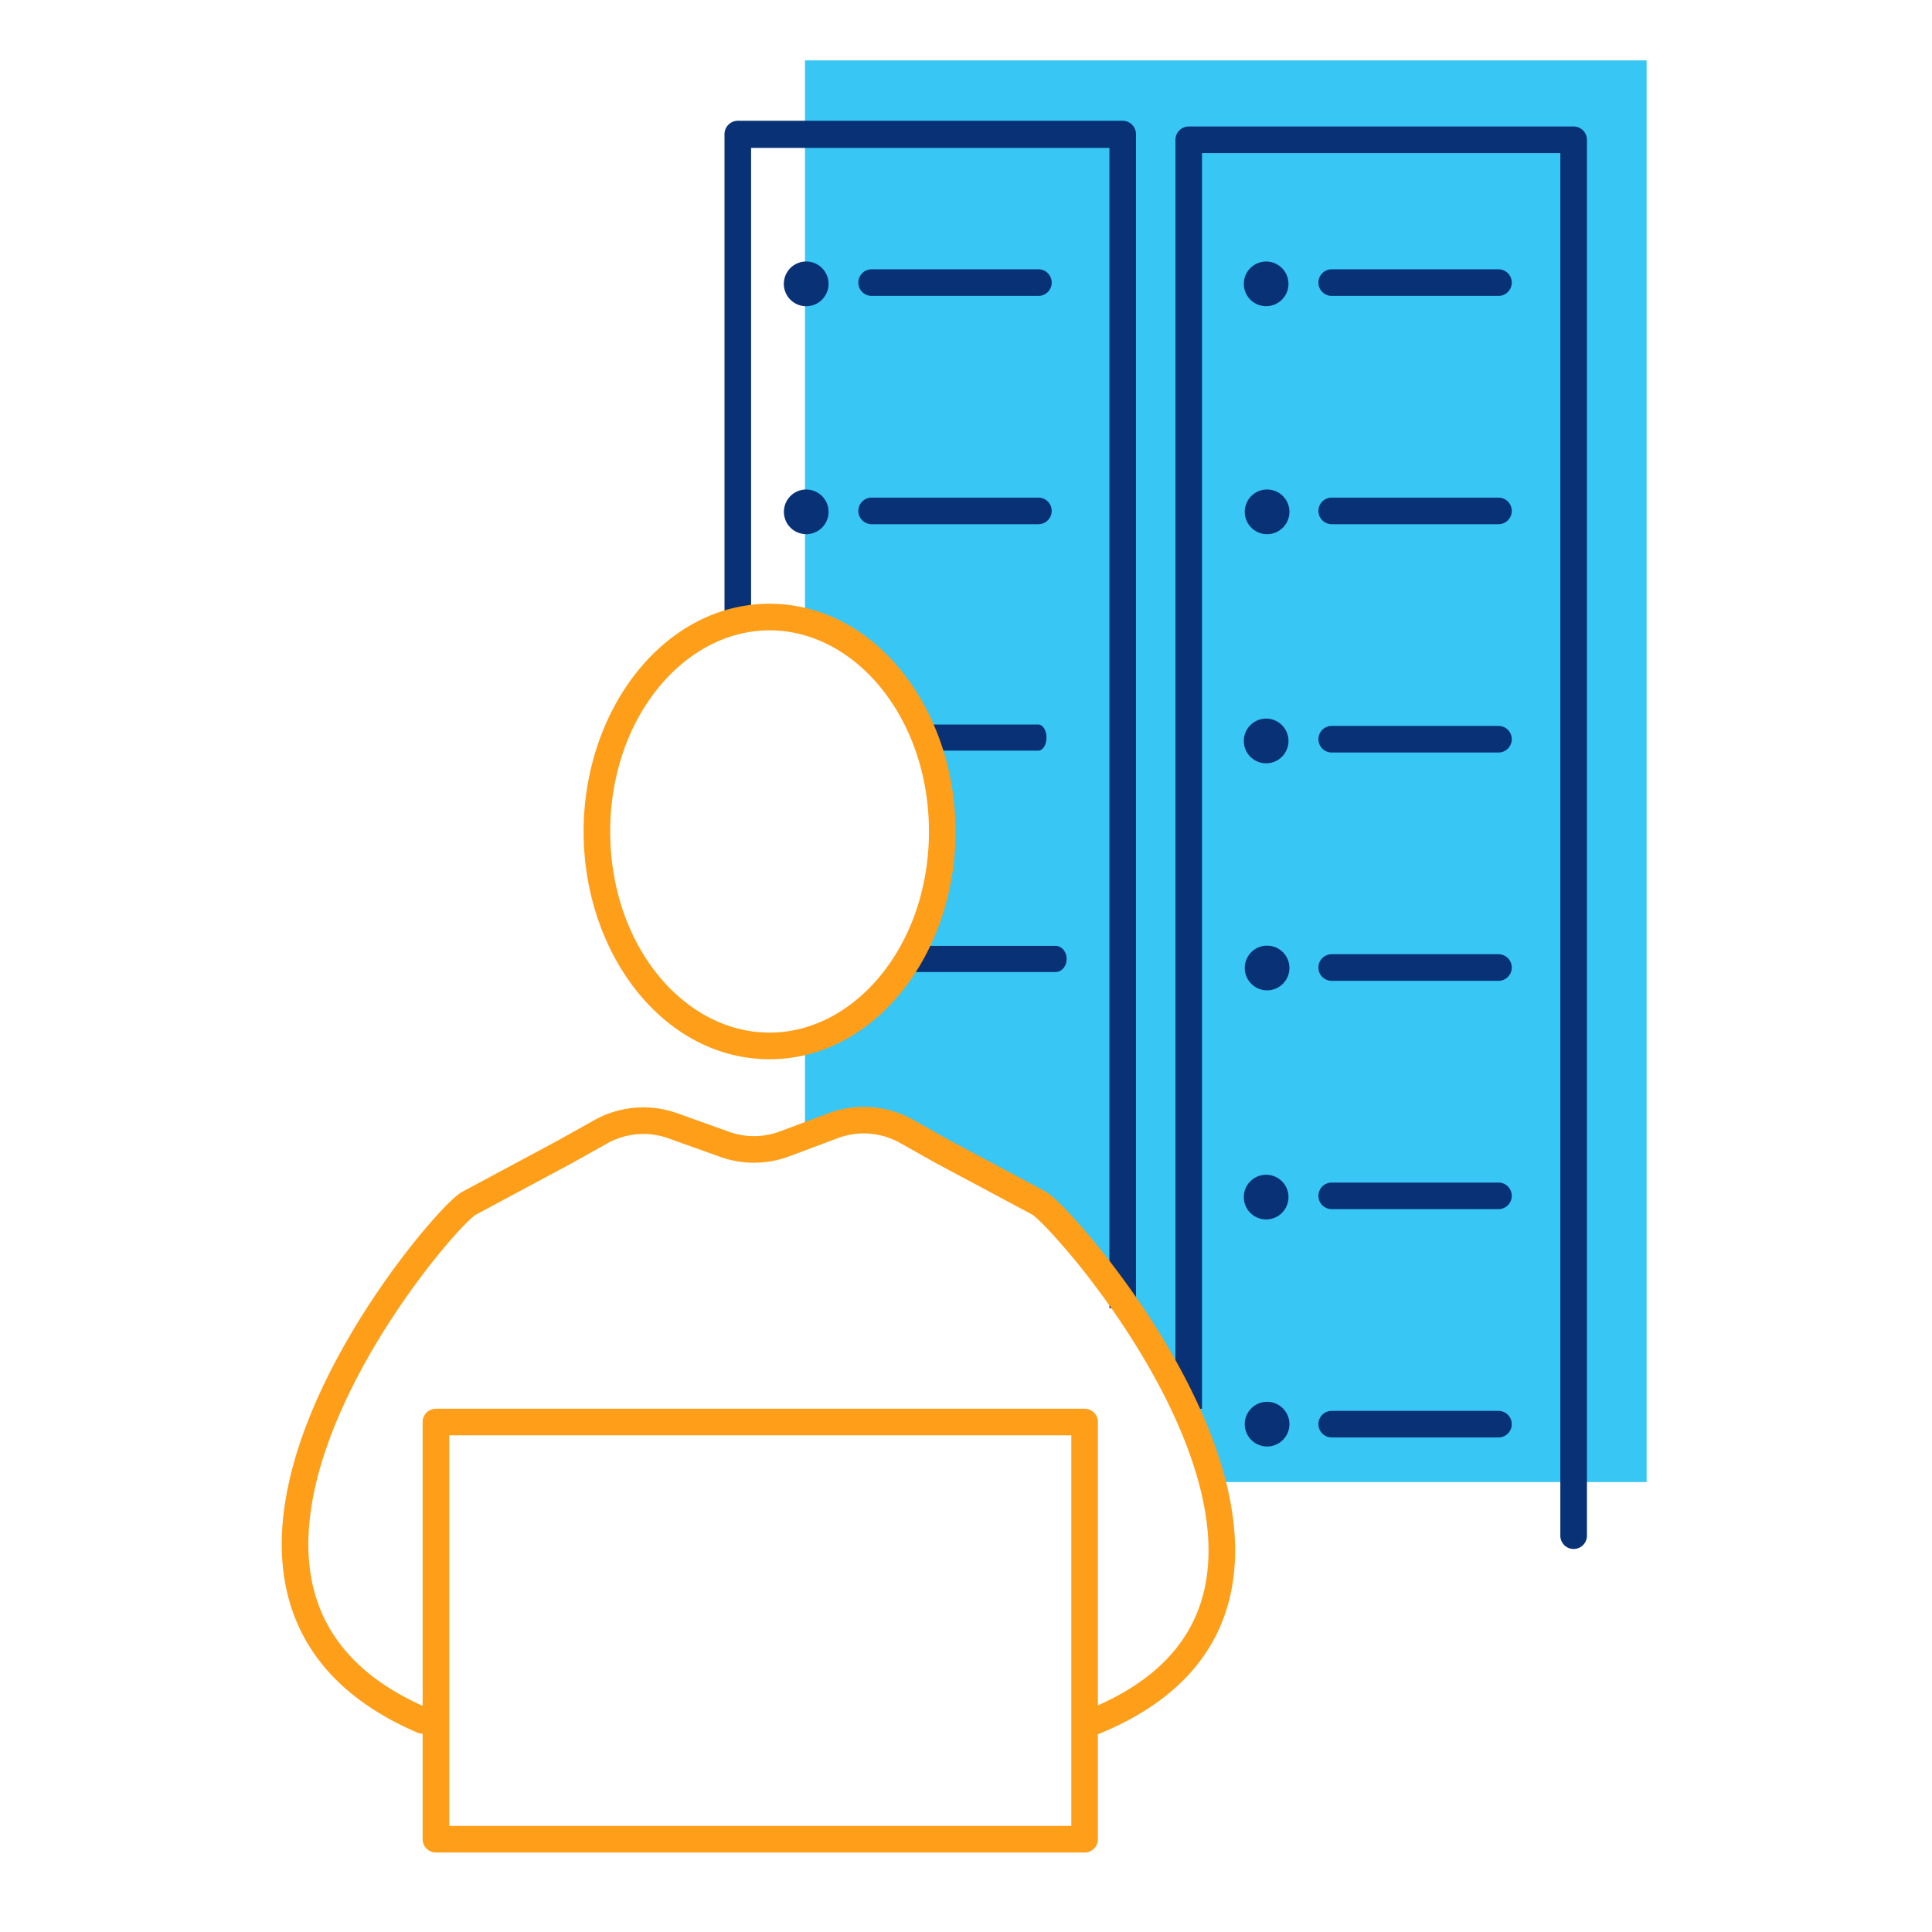 <svg id="icon-people-it-professional" viewBox="0 0 96 96" xmlns="http://www.w3.org/2000/svg">
  <path fill-rule="evenodd" d="M40 56.906V52.17c4.054-.846 7.144-5.23 7.144-10.512S44.053 31.993 40 31.147V3h41.82v70.644H60.477c-1.856-6.584-7.706-13.076-8.52-13.515l-4.805-2.559-1.784-1.005a4.316 4.316 0 0 0-3.64-.294L40 56.905Z" class="-path--shadow" fill="#38C6F4"/>
  <path fill-rule="evenodd" d="M36.66 6a.668.668 0 0 0-.66.675v24.59h1.321V7.35h17.805V65h1.321V6.675a.668.668 0 0 0-.66-.675H36.66Zm22.407.286a.66.66 0 0 0-.66.66V70h1.32V7.607h17.805v68.7a.66.66 0 1 0 1.322 0V6.947a.66.66 0 0 0-.661-.661H59.067Zm-17.897 7.82a1.109 1.109 0 1 1-2.222-.002 1.109 1.109 0 0 1 2.222.002Zm22.853 0a1.109 1.109 0 1 1-2.218-.002 1.109 1.109 0 0 1 2.218.002Zm2.149-.725a.66.66 0 0 0 0 1.322h8.286a.66.66 0 1 0 0-1.322h-8.286Zm0 11.345a.66.66 0 1 0 0 1.321h8.286a.66.66 0 0 0 0-1.321h-8.286Zm-.66 12.005a.66.66 0 0 1 .66-.66h8.286a.66.66 0 1 1 0 1.321h-8.286a.66.66 0 0 1-.66-.66Zm.66 10.684a.66.66 0 1 0 0 1.322h8.286a.66.66 0 1 0 0-1.322h-8.286Zm-.66 12.006a.66.66 0 0 1 .66-.66h8.286a.66.66 0 1 1 0 1.32h-8.286a.66.66 0 0 1-.66-.66Zm.66 10.684a.66.66 0 1 0 0 1.321h8.286a.66.66 0 1 0 0-1.321h-8.286Zm-3.259-43.563a1.11 1.11 0 1 0 .002-2.218 1.11 1.11 0 0 0-.002 2.218Zm1.11 10.23a1.11 1.11 0 1 1-2.218-.003 1.11 1.11 0 0 1 2.218.002Zm-1.11 12.436a1.11 1.11 0 1 0 .002-2.218 1.11 1.11 0 0 0-.002 2.218Zm1.11 10.229a1.11 1.11 0 1 1-2.218-.002 1.11 1.11 0 0 1 2.218.002Zm-1.11 12.437a1.11 1.11 0 1 0 .002-2.218 1.11 1.11 0 0 0-.002 2.218ZM42.651 14.042a.66.66 0 0 1 .66-.661h8.287a.66.66 0 0 1 0 1.322H43.31a.66.66 0 0 1-.66-.661Zm.66 10.684a.66.66 0 1 0 0 1.321h8.287a.66.66 0 0 0 0-1.321H43.31ZM46 36.65c0-.359.185-.65.413-.65h5.174c.228 0 .413.291.413.65 0 .359-.185.65-.413.65h-5.174c-.228 0-.413-.291-.413-.65ZM45.55 47c-.304 0-.55.291-.55.65 0 .359.246.65.55.65h6.9c.304 0 .55-.291.55-.65 0-.359-.246-.65-.55-.65h-6.9Zm-5.49-20.457a1.109 1.109 0 1 0 .002-2.219 1.109 1.109 0 0 0-.002 2.218Z" class="-path--primary" fill="#083176"/>
  <path fill-rule="evenodd" d="M30.321 41.32c0-5.645 3.677-9.999 7.92-9.999 4.242 0 7.918 4.347 7.918 9.999 0 5.65-3.684 9.99-7.919 9.99-4.265 0-7.919-4.345-7.919-9.99ZM38.241 30C33.013 30 29 35.229 29 41.32c0 6.09 3.99 11.312 9.24 11.312 5.217 0 9.24-5.212 9.24-11.312S43.467 30 38.24 30Zm3.39 26.553-2.454.919a4.992 4.992 0 0 1-3.425 0h-.002l-2.555-.915a3.68 3.68 0 0 0-3.045.27l-.004.003-1.779.994-4.755 2.55-.002.001a3.904 3.904 0 0 0-.28.241 12.78 12.78 0 0 0-.657.68c-.52.575-1.18 1.37-1.89 2.328-1.423 1.918-3.027 4.46-4.127 7.158-1.105 2.71-1.672 5.503-1.121 7.963.526 2.35 2.096 4.5 5.465 6.019V70.66a.66.66 0 0 1 .66-.661h32.234a.66.66 0 0 1 .66.66v14.08c3.212-1.427 4.733-3.444 5.266-5.652.59-2.449-.002-5.27-1.17-8.032-1.162-2.749-2.86-5.354-4.36-7.327a34.329 34.329 0 0 0-1.992-2.4 14.577 14.577 0 0 0-.69-.707 4.596 4.596 0 0 0-.223-.2c-.048-.04-.074-.057-.08-.061l-4.792-2.56-.013-.008-1.782-1.003h-.001a3.688 3.688 0 0 0-3.086-.237ZM20.745 86.095c.084.036.17.053.255.054v5.24c0 .365.296.661.66.661h32.234a.66.66 0 0 0 .66-.66v-5.214c3.872-1.566 5.873-3.97 6.55-6.778.687-2.85-.023-5.986-1.237-8.856-1.22-2.884-2.984-5.587-4.526-7.613a35.647 35.647 0 0 0-2.07-2.494 15.845 15.845 0 0 0-.755-.774c-.194-.182-.395-.357-.562-.451l-.013-.008-4.8-2.564-1.777-1-.002-.002a5.01 5.01 0 0 0-4.193-.32l-2.445.914-.003.001a3.672 3.672 0 0 1-2.518 0l-.004-.002-2.56-.917h-.003a5 5 0 0 0-4.137.365l-1.761.985-4.753 2.549c-.175.094-.377.269-.563.445-.206.194-.452.449-.728.753-.553.61-1.24 1.44-1.973 2.428-1.464 1.974-3.134 4.613-4.289 7.446-1.15 2.822-1.822 5.912-1.187 8.75.646 2.885 2.616 5.397 6.5 7.062Zm1.576-14.774V90.73h30.912V71.32H22.321Z" class="-path--secondary" fill="#FF9E18"/>
</svg>
